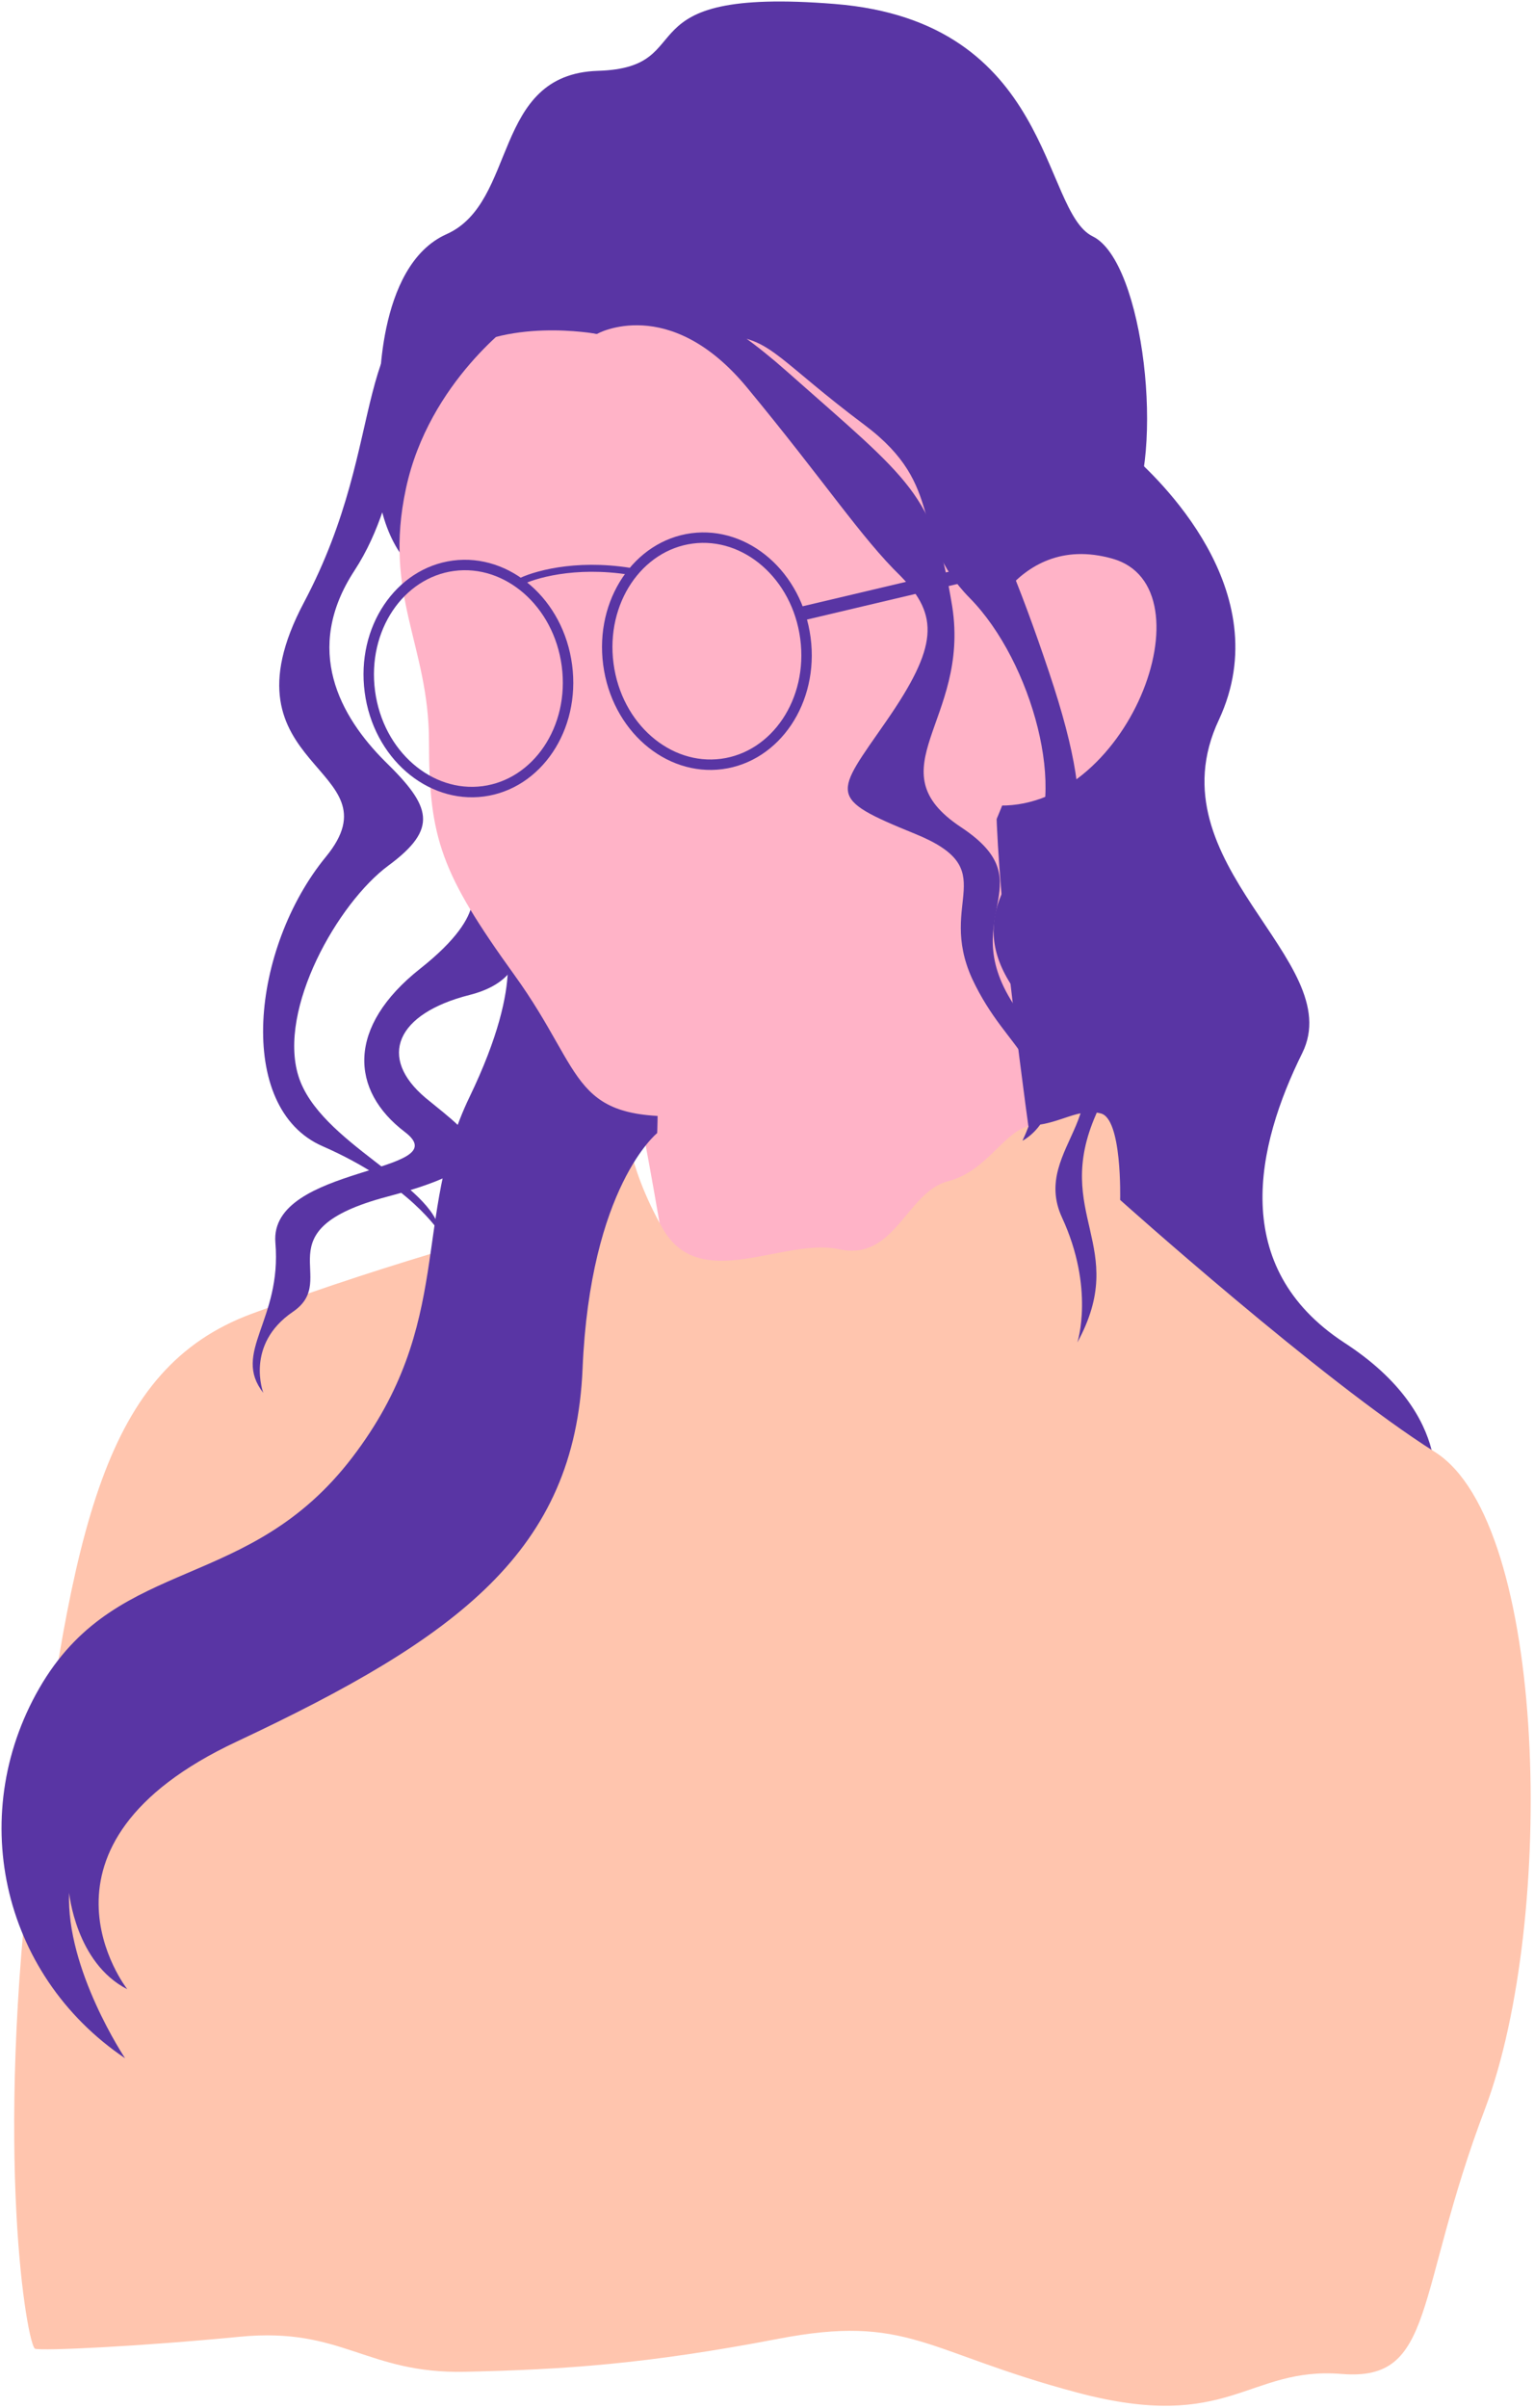 <svg width="441" height="692" viewBox="0 0 441 692" fill="none" xmlns="http://www.w3.org/2000/svg">
<path d="M323.284 129.049C323.284 129.049 323.917 129.363 324.859 130.304C332.43 136.922 367.756 169.683 350.41 206.861C330.856 248.442 387.623 275.852 374.38 302.628C361.131 329.403 353.245 364.059 386.362 385.797C419.479 407.221 411.907 431.475 411.907 431.475C411.907 431.475 340.63 391.782 335.9 388.946C331.483 386.111 284.803 336.336 274.082 311.135C263.361 285.933 249.798 226.391 252.634 222.927C255.475 219.458 322.97 127.474 322.97 127.474L323.284 129.049Z" fill="#5935A4"/>
<path d="M181.676 308.299C181.676 308.299 185.772 329.09 189.555 351.141C191.45 361.857 195.866 371.618 194.605 381.7C190.503 412.259 214.473 421.707 216.054 421.707C217.628 421.707 301.522 374.454 302.469 373.827C303.416 373.193 281.334 241.51 287.331 210.637C293.322 179.451 203.752 251.905 201.857 256.949C199.963 261.987 181.676 308.299 181.676 308.299Z" fill="#FFB3C7"/>
<path d="M179.781 320.903C179.781 320.903 179.781 334.134 190.502 353.036C201.23 371.933 225.194 355.552 241.285 359.021C257.37 362.484 260.519 342.635 272.507 339.485C284.489 336.336 288.906 324.052 297.105 323.419C304.991 322.791 310.035 318.381 316.345 319.955C322.656 321.216 322.023 344.843 322.023 344.843C322.023 344.843 380.057 396.82 412.541 417.297C445.024 437.774 447.232 551.816 427.051 605.688C406.55 659.559 412.854 684.447 385.735 682.238C358.609 680.036 353.559 699.252 309.721 687.596C265.883 675.94 261.153 664.911 223.619 672.157C185.772 679.403 162.116 680.977 133.735 681.611C105.348 682.238 98.41 668.694 69.076 671.529C39.748 674.365 12.308 675.626 10.1 674.992C7.892 674.365 -1.888 619.546 9.466 529.137C20.821 438.721 29.968 393.357 72.231 377.604C114.495 361.857 155.177 351.455 155.177 351.455C155.177 351.455 146.664 338.858 156.444 336.022C166.218 332.873 162.435 321.216 165.271 320.269C167.479 318.694 179.781 320.903 179.781 320.903Z" fill="#FFC5AE"/>
<path d="M144.456 268.92C144.456 268.92 151.708 280.576 134.996 315.231C118.277 349.881 130.893 380.126 101.245 418.872C71.604 457.624 34.698 446.915 12.308 483.458C-10.088 520.316 0.006 567.255 35.959 591.509C35.959 591.509 18.933 565.994 19.874 543.943C19.874 543.943 21.768 564.106 36.592 571.666C36.592 571.666 4.109 530.398 68.128 500.466C131.84 470.541 165.271 445.654 167.479 393.357C169.687 341.06 188.928 325.627 188.928 325.627C188.928 325.627 193.658 240.255 144.456 268.92Z" fill="#5935A4"/>
<path d="M134.682 254.114C134.682 254.114 141.934 261.673 120.799 278.374C99.671 295.068 100.618 313.337 116.389 325.313C132.154 337.283 77.275 334.761 79.17 357.127C81.064 379.498 66.554 388.633 75.7 400.289C75.7 400.289 70.337 386.424 84.219 376.976C98.096 367.522 74.439 353.664 111.339 343.896C148.239 334.134 136.571 327.201 122.38 315.545C108.504 303.889 113.861 291.285 134.996 285.933C156.125 280.576 147.925 263.248 147.925 263.248L134.682 254.114Z" fill="#5935A4"/>
<path d="M109.131 114.243C109.131 114.243 107.87 76.438 128.371 67.298C148.872 58.163 141.301 21.306 171.896 20.358C202.491 19.417 177.259 -3.895 240.018 1.142C302.783 6.186 299.313 60.685 314.137 67.931C328.961 75.177 334.952 130.937 324.545 148.579C314.137 166.22 270.613 192.682 270.613 192.682C270.613 192.682 206.907 174.094 196.813 169.056C187.033 164.012 96.515 205.286 109.131 114.243Z" fill="#5935A4"/>
<path d="M280.707 184.809C280.707 184.809 290.8 152.362 319.815 160.549C348.829 168.742 323.917 233.95 285.75 231.434C247.276 228.913 280.707 184.809 280.707 184.809Z" fill="#FFB3C7"/>
<path d="M148.559 91.871C148.559 91.871 123.327 109.513 116.703 140.385C110.078 171.258 123.327 185.436 123.327 213.159C123.327 240.883 126.797 250.964 147.925 280.262C169.06 309.56 163.383 322.791 200.91 320.583C238.443 318.381 289.539 249.076 293.95 209.696C298.366 170.317 262.414 122.744 262.414 122.744L227.402 99.431L201.23 92.505L179.148 91.871L171.582 95.968L148.239 90.93L148.559 91.871Z" fill="#FFB3C7"/>
<path d="M171.582 95.968C171.582 95.968 144.77 90.93 129.005 103.214C112.92 115.184 116.703 141.333 101.879 164.012C87.055 186.697 97.776 205.914 110.712 218.831C123.955 231.748 126.163 238.047 111.653 248.756C97.149 259.471 79.803 290.03 85.794 309.246C91.785 328.462 124.902 340.433 126.477 354.291C126.477 354.291 117.964 340.433 92.732 329.404C67.501 318.381 72.231 272.383 93.68 246.24C115.122 220.092 61.824 221.353 87.369 173.153C112.92 124.952 98.723 91.872 134.048 79.902C169.374 67.931 168.74 89.669 171.582 95.968Z" fill="#5935A4"/>
<path d="M171.582 95.968C171.582 95.968 192.397 84.312 214.787 111.407C237.182 138.497 247.59 154.564 258.944 165.593C269.985 176.929 269.666 185.75 254.842 207.174C240.018 228.599 237.496 229.226 263.047 239.622C288.592 250.017 269.352 258.838 279.446 281.203C289.853 303.575 304.677 304.836 293.95 327.829C293.95 327.829 312.876 318.381 293.009 290.971C273.135 263.562 301.522 254.427 276.29 237.733C251.059 221.033 278.812 207.174 273.768 174.413C268.405 141.646 262.1 138.497 226.141 106.677C190.189 74.864 176.312 85.573 171.582 95.968Z" fill="#5935A4"/>
<path d="M182.303 88.722C182.303 88.722 199.021 88.722 233.079 97.229C267.144 105.736 285.437 145.116 301.521 192.996C317.606 240.883 308.146 247.495 297.105 265.143C286.07 282.784 327.7 291.605 315.084 320.269C302.469 348.939 324.858 358.074 309.721 385.797C309.721 385.797 314.771 370.358 305.304 349.881C295.844 329.403 326.439 318.067 302.155 296.015C277.865 273.963 284.489 259.151 295.844 244.032C307.199 228.912 296.791 190.16 278.812 171.892C260.839 153.617 272.507 140.072 248.537 122.117C224.566 104.161 221.725 97.543 210.056 96.596C197.76 95.654 182.303 88.722 182.303 88.722Z" fill="#5935A4"/>
<path d="M162.981 191.266C165.366 209.352 154.399 225.374 138.928 227.413C123.458 229.453 108.713 216.821 106.329 198.735C103.944 180.648 114.911 164.626 130.382 162.587C145.852 160.547 160.597 173.179 162.981 191.266Z" stroke="#5935A4" stroke-width="3"/>
<path d="M231.547 183.404C233.931 201.491 222.964 217.513 207.494 219.552C192.023 221.592 177.279 208.96 174.894 190.873C172.51 172.787 183.477 156.765 198.947 154.725C214.418 152.686 229.162 165.318 231.547 183.404Z" stroke="#5935A4" stroke-width="3"/>
<path d="M149.127 167.398C153.128 165.264 165.128 161.637 181.129 164.198" stroke="#5935A4" stroke-width="2"/>
<path d="M231.132 176.198L297.135 160.597" stroke="#5935A4" stroke-width="4"/>
</svg>
